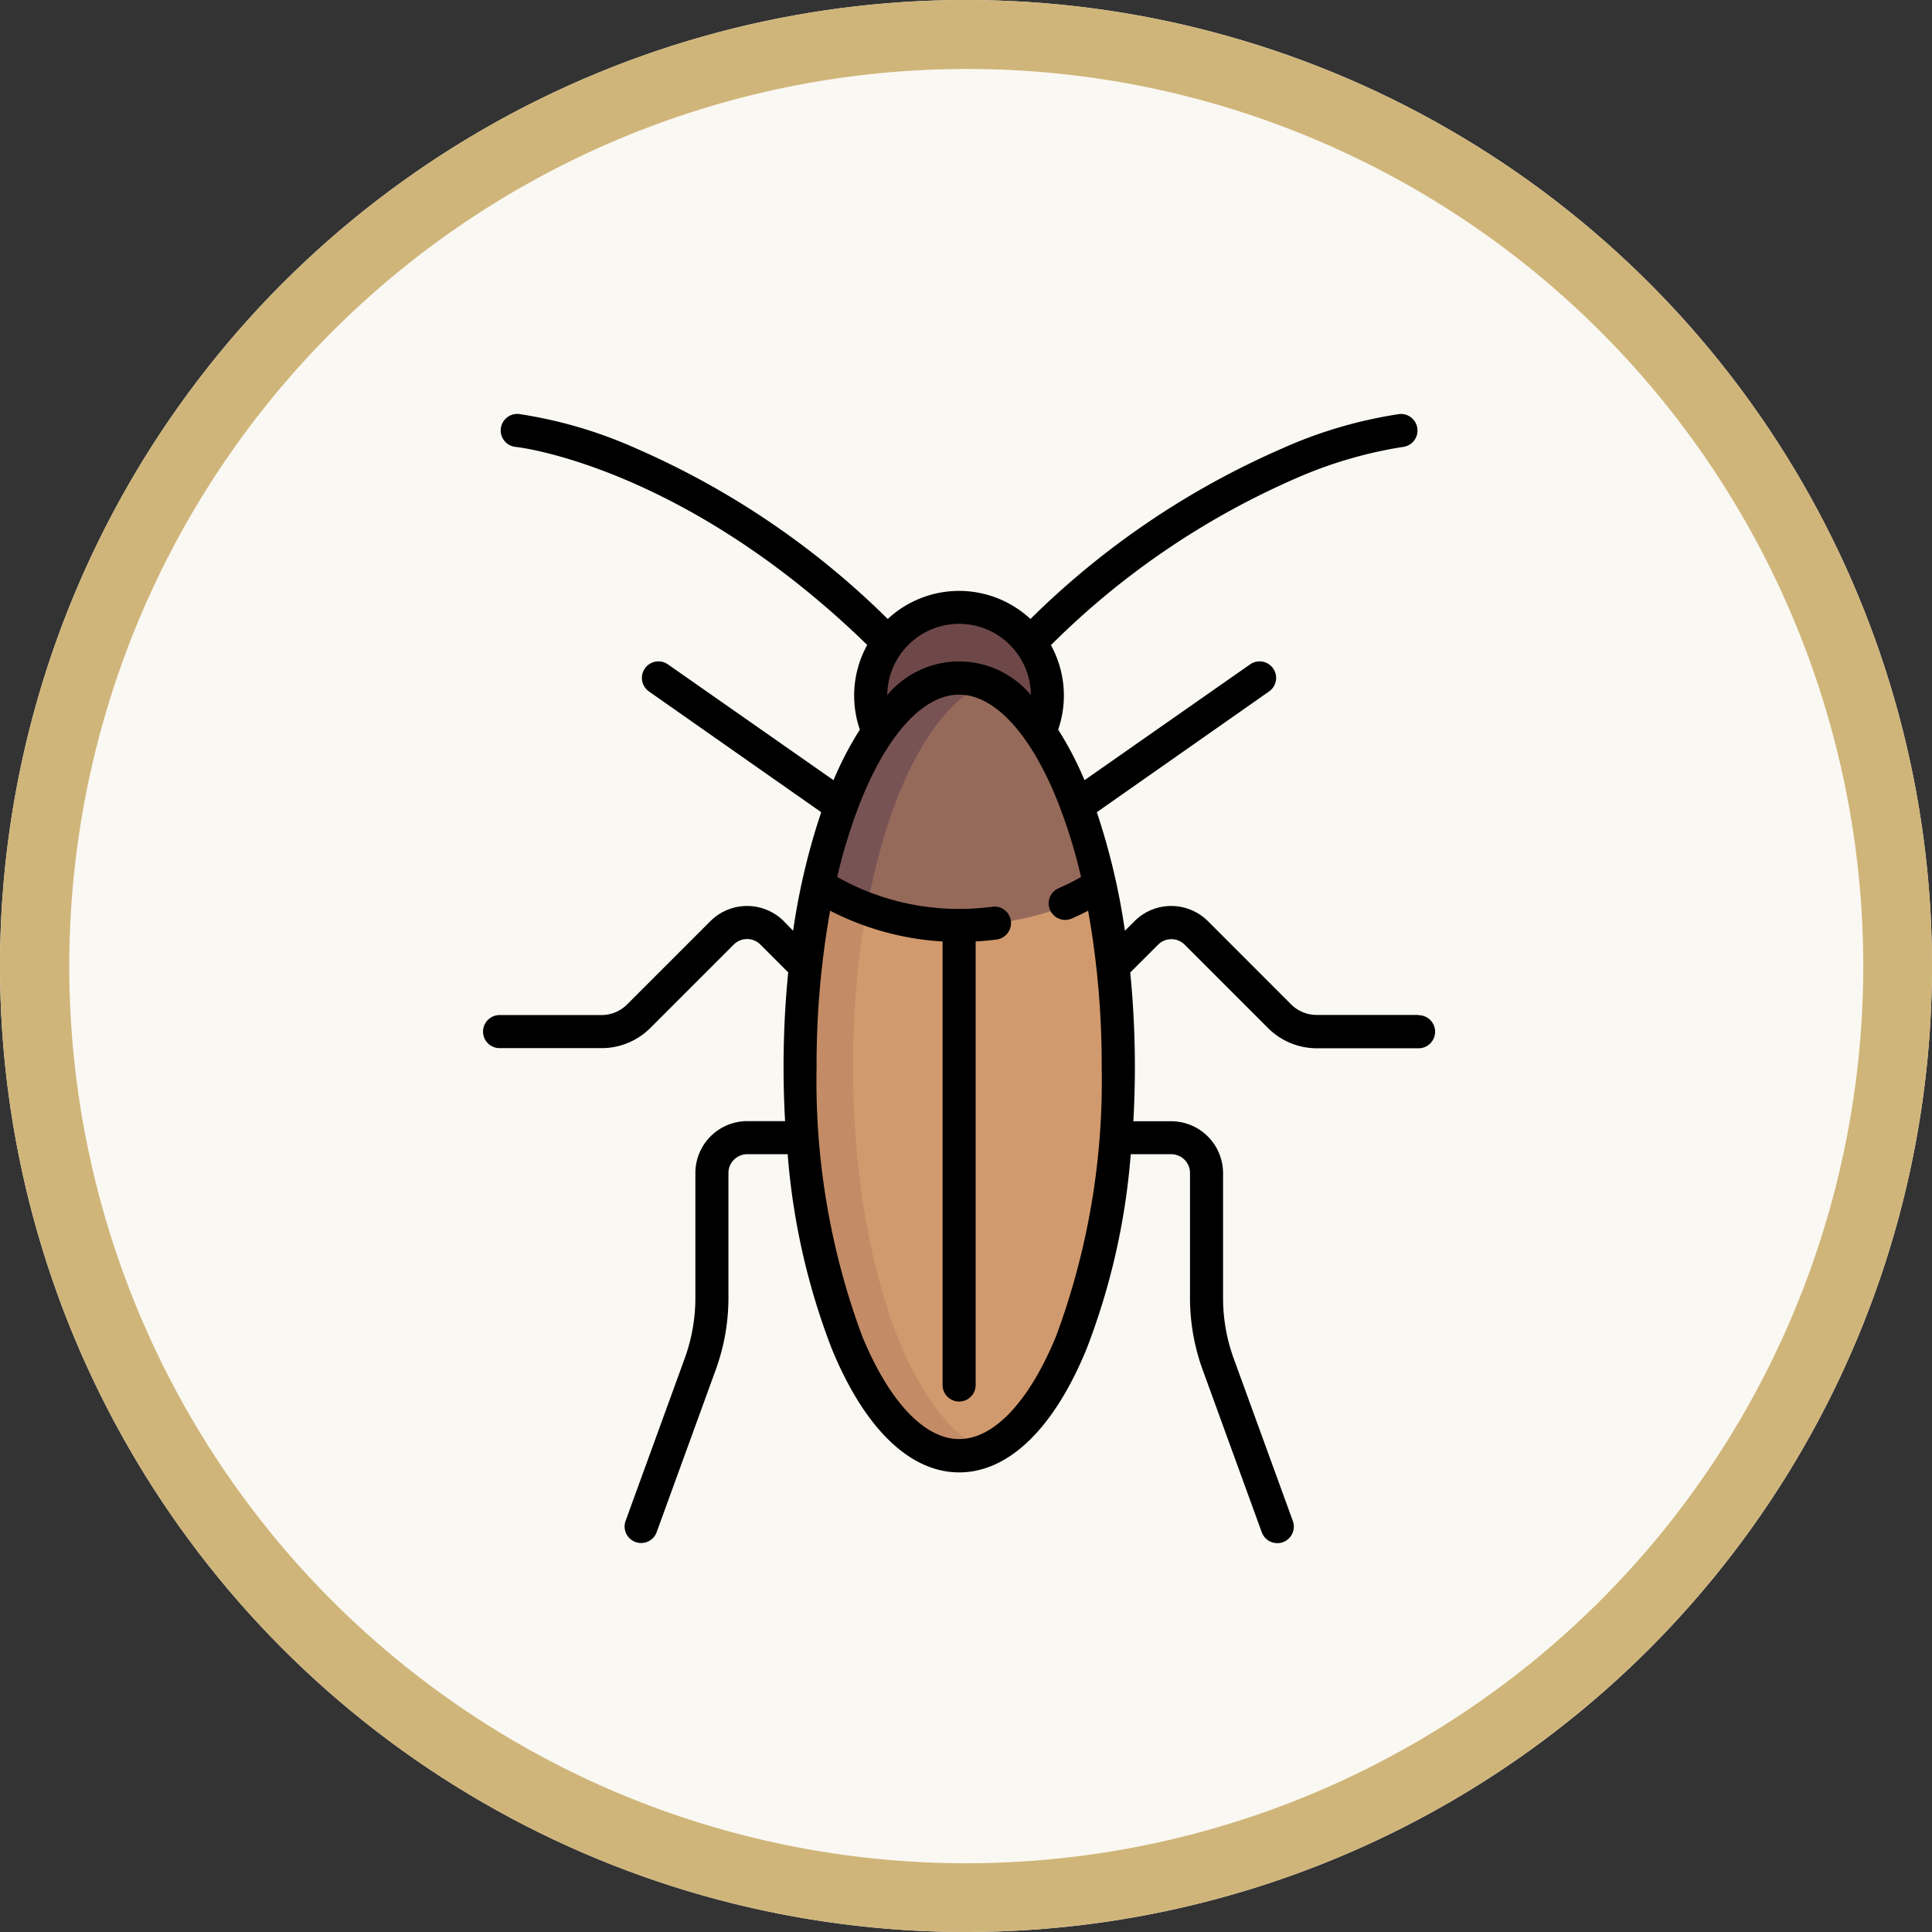 <svg xmlns="http://www.w3.org/2000/svg" width="56" height="56" viewBox="0 0 56 56">
  <rect x="0" y="0" width="56" height="56" fill="#333333" stroke="none"/>
  <g id="Grupo_1106530" data-name="Grupo 1106530" transform="translate(-180 -3798)">
    <circle id="Elipse_12297" data-name="Elipse 12297" cx="28" cy="28" r="28" transform="translate(180 3798)" fill="#faf8f2"/>
    <path id="Elipse_12297_-_Contorno" data-name="Elipse 12297 - Contorno" d="M28,2A26.007,26.007,0,0,0,17.88,51.958,26.007,26.007,0,0,0,38.12,4.042,25.835,25.835,0,0,0,28,2m0-2A28,28,0,1,1,0,28,28,28,0,0,1,28,0Z" transform="translate(180 3798)" fill="#d0b57a"/>
    <g id="cucaracha" transform="translate(153.918 3810)">
      <g id="Grupo_1106529" data-name="Grupo 1106529" transform="translate(49.271 5.603)">
        <circle id="Elipse_12323" data-name="Elipse 12323" cx="2.562" cy="2.562" r="2.562" transform="translate(2.049)" fill="#6e4848"/>
        <ellipse id="Elipse_12324" data-name="Elipse 12324" cx="4.611" cy="11.271" rx="4.611" ry="11.271" transform="translate(0 2.049)" fill="#d19a6e"/>
        <path id="Trazado_902799" data-name="Trazado 902799" d="M185.394,131c0-5.585,1.662-10.218,3.842-11.113a2.014,2.014,0,0,0-.768-.159c-2.547,0-4.611,5.046-4.611,11.271s2.064,11.271,4.611,11.271a2.015,2.015,0,0,0,.768-.159C187.056,141.217,185.394,136.584,185.394,131Z" transform="translate(-183.857 -117.679)" fill="#c38c66"/>
        <path id="Trazado_902800" data-name="Trazado 902800" d="M195.867,126.9a8.668,8.668,0,0,0,4.106-1.029c-.764-3.646-2.315-6.144-4.106-6.144s-3.342,2.5-4.106,6.144A8.668,8.668,0,0,0,195.867,126.9Z" transform="translate(-191.256 -117.678)" fill="#966a5b"/>
        <path id="Trazado_902801" data-name="Trazado 902801" d="M193.185,126.476c.614-3.416,1.9-5.949,3.448-6.588a2.013,2.013,0,0,0-.765-.161c-1.791,0-3.342,2.5-4.106,6.144A8.691,8.691,0,0,0,193.185,126.476Z" transform="translate(-191.257 -117.678)" fill="#785353"/>
      </g>
      <path id="Trazado_902802" data-name="Trazado 902802" d="M67.2,17.419h-2.95a1.051,1.051,0,0,1-.748-.31L61.094,14.7a1.506,1.506,0,0,0-2.127,0l-.279.279a19.61,19.61,0,0,0-.814-3.437l4.993-3.5a.479.479,0,0,0-.55-.785l-4.8,3.357a9.788,9.788,0,0,0-.763-1.465A3.035,3.035,0,0,0,56.544,6.7a23.087,23.087,0,0,1,7.021-4.8A12.509,12.509,0,0,1,66.739.956a.479.479,0,0,0-.1-.954,13.062,13.062,0,0,0-3.4,1,23.971,23.971,0,0,0-7.289,4.94,3.033,3.033,0,0,0-4.136,0A23.972,23.972,0,0,0,44.525,1a13.066,13.066,0,0,0-3.4-1,.479.479,0,0,0-.1.954c.049,0,4.851.54,10.194,5.74a3.035,3.035,0,0,0-.214,2.455,9.782,9.782,0,0,0-.763,1.465l-4.8-3.357a.479.479,0,0,0-.55.785l4.993,3.5a19.609,19.609,0,0,0-.814,3.437L48.8,14.7a1.506,1.506,0,0,0-2.127,0l-2.412,2.412a1.051,1.051,0,0,1-.748.31h-2.95a.479.479,0,1,0,0,.959h2.95a2,2,0,0,0,1.426-.591l2.412-2.412a.546.546,0,0,1,.771,0l.807.807c-.089.887-.135,1.806-.135,2.741q0,.794.044,1.57h-1.1a1.506,1.506,0,0,0-1.5,1.5v3.618a5.142,5.142,0,0,1-.31,1.762l-1.71,4.7a.479.479,0,1,0,.9.328l1.71-4.7a6.1,6.1,0,0,0,.368-2.09V22a.546.546,0,0,1,.545-.545h1.172a19.924,19.924,0,0,0,1.272,5.623c.949,2.321,2.265,3.6,3.7,3.6s2.755-1.278,3.7-3.6a19.924,19.924,0,0,0,1.272-5.623H60.03a.546.546,0,0,1,.545.545v3.618a6.1,6.1,0,0,0,.368,2.09l1.71,4.7a.479.479,0,1,0,.9-.328l-1.71-4.7a5.141,5.141,0,0,1-.31-1.762V22a1.506,1.506,0,0,0-1.5-1.5h-1.1q.043-.775.044-1.57c0-.935-.046-1.854-.135-2.741l.807-.807a.546.546,0,0,1,.771,0l2.412,2.412a2,2,0,0,0,1.426.591H67.2a.479.479,0,1,0,0-.959ZM53.882,6.082a2.084,2.084,0,0,1,2.082,2.066,2.709,2.709,0,0,0-4.164,0A2.085,2.085,0,0,1,53.882,6.082ZM56.7,26.712c-.781,1.909-1.808,3-2.817,3s-2.036-1.095-2.817-3a21.262,21.262,0,0,1-1.315-7.789,25.282,25.282,0,0,1,.393-4.525,8.164,8.164,0,0,0,3.259.891V28.145a.479.479,0,1,0,.959,0V15.289c.2-.012.408-.03.609-.057a.479.479,0,1,0-.127-.95,7.311,7.311,0,0,1-.961.064,7.2,7.2,0,0,1-3.534-.926,15.391,15.391,0,0,1,.717-2.285c.781-1.909,1.808-3,2.817-3s2.036,1.095,2.817,3a15.394,15.394,0,0,1,.717,2.285,7.207,7.207,0,0,1-.652.326.479.479,0,1,0,.384.878c.16-.07.317-.146.473-.226a25.277,25.277,0,0,1,.393,4.525A21.262,21.262,0,0,1,56.7,26.712Z" transform="translate(0 0)"/>
    </g>
  </g>
</svg>
